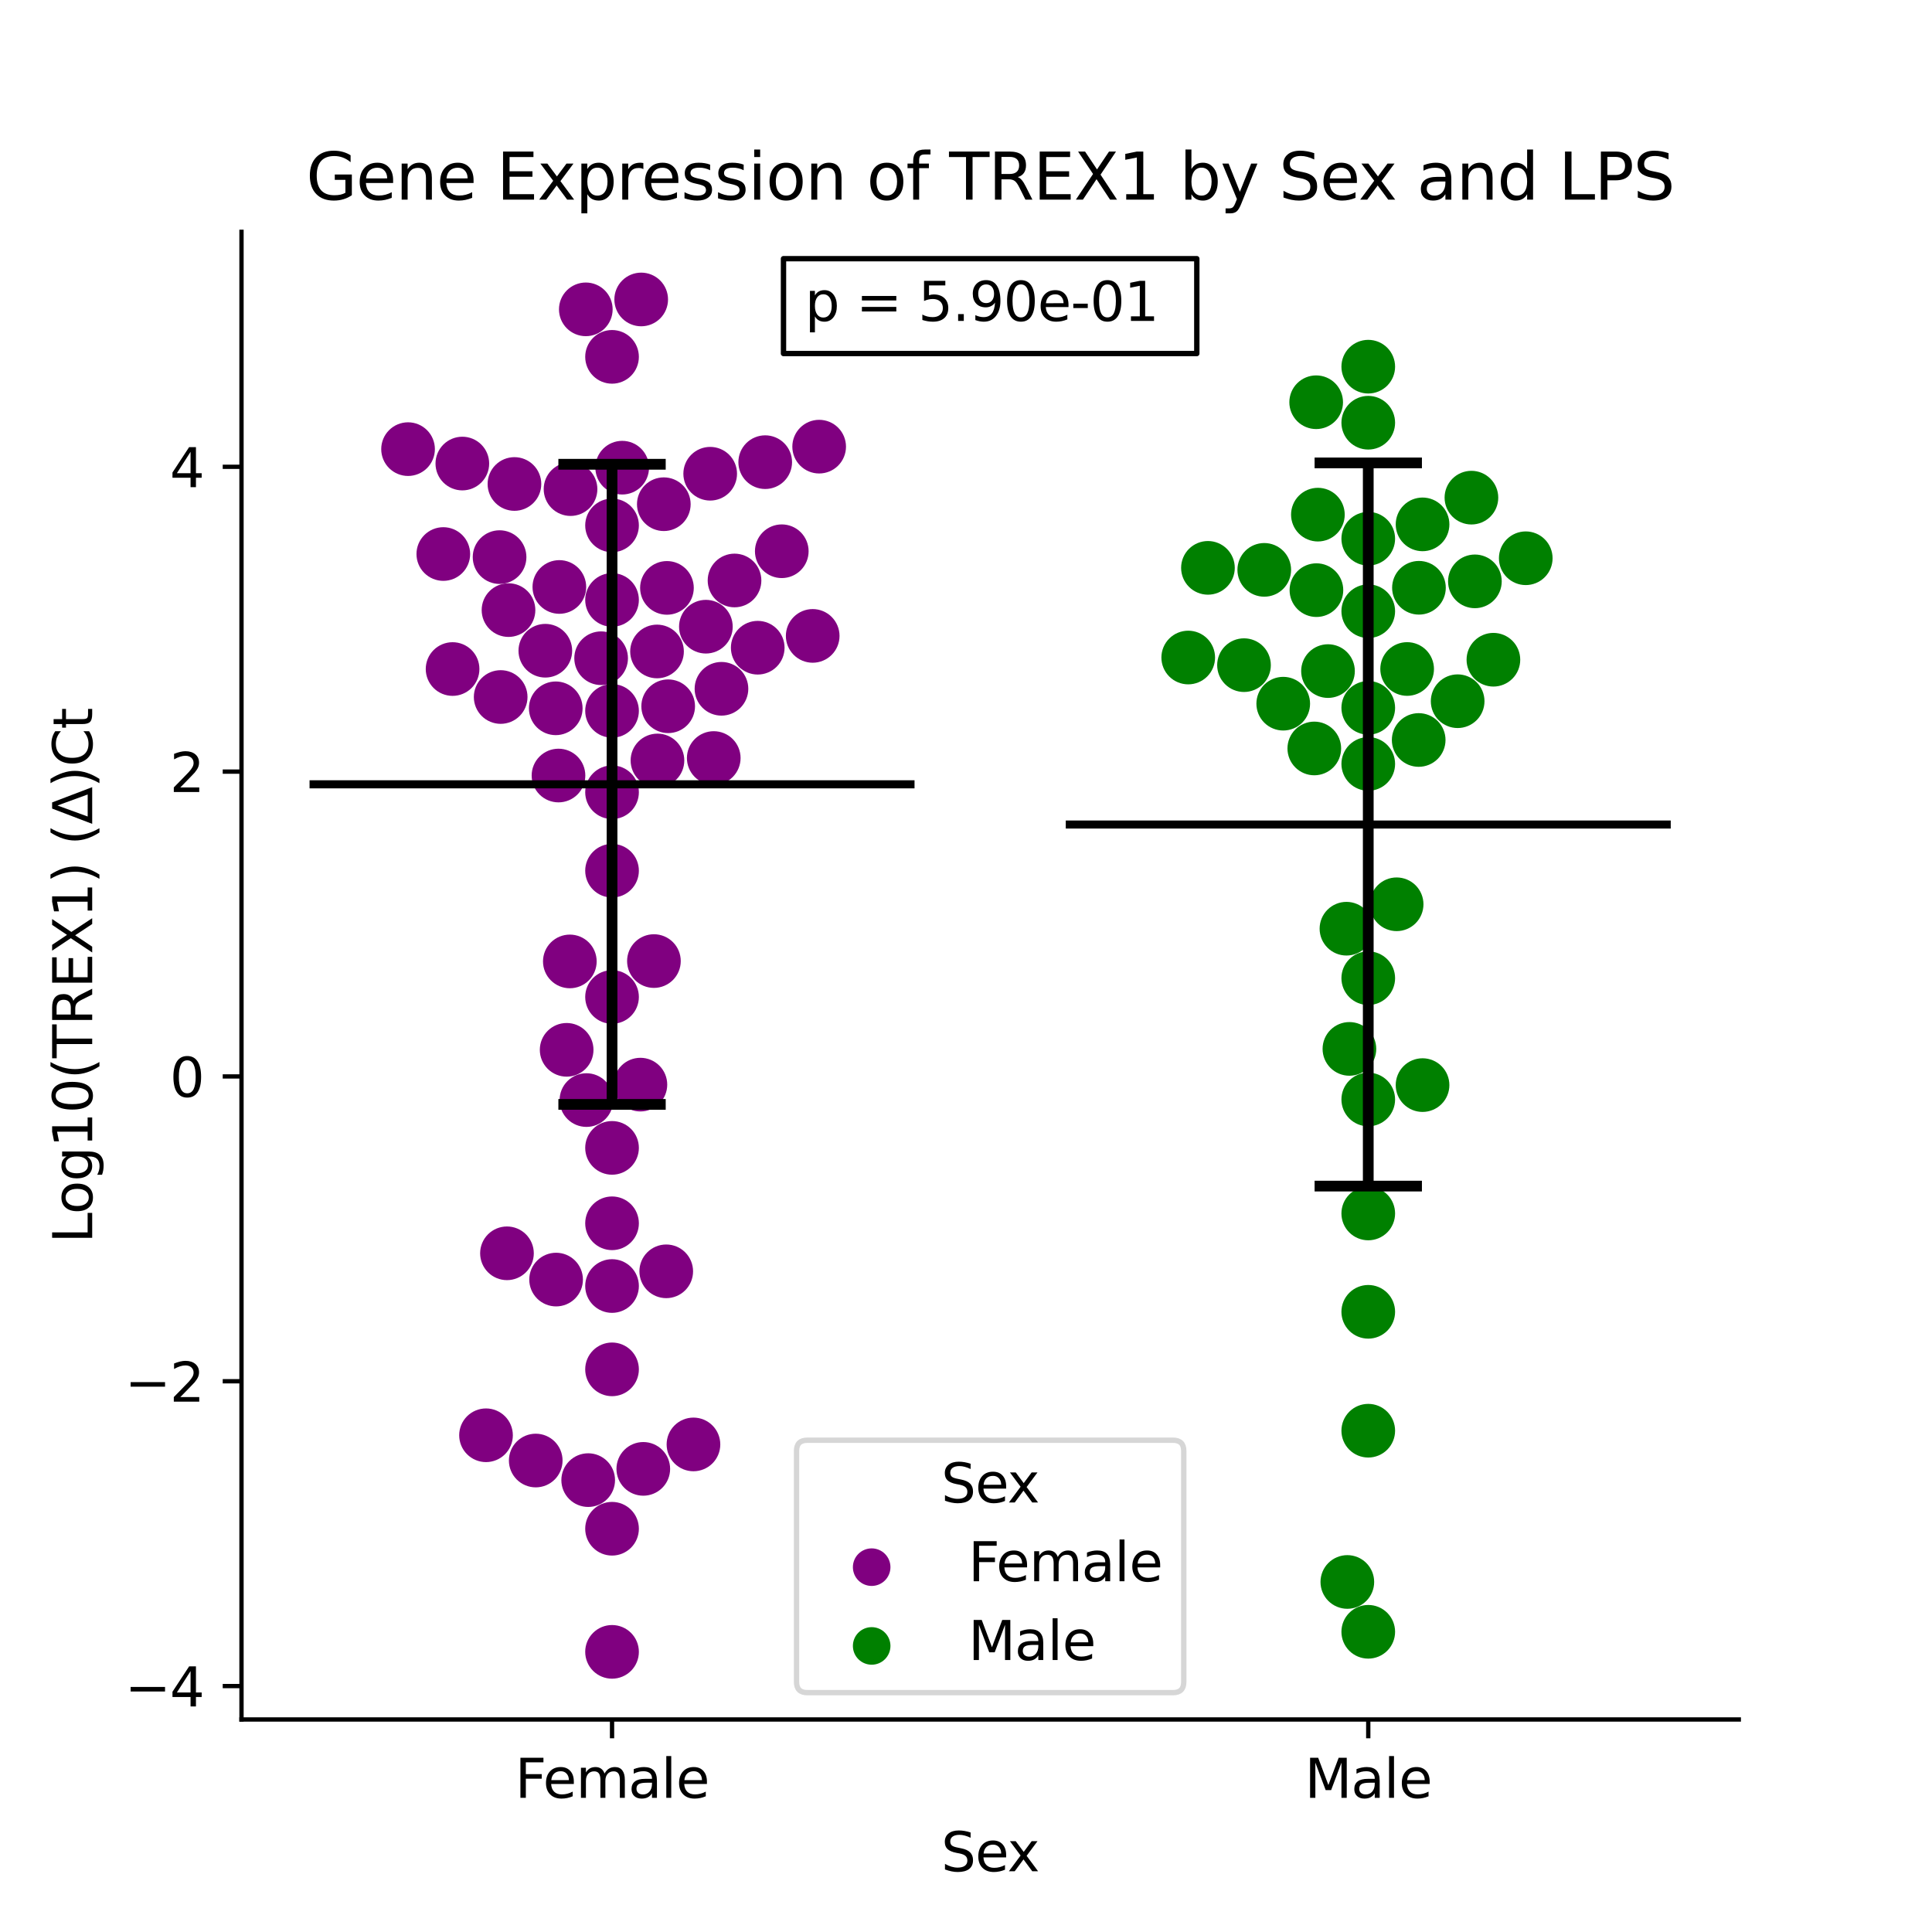 <?xml version="1.0" encoding="utf-8" standalone="no"?>
<!DOCTYPE svg PUBLIC "-//W3C//DTD SVG 1.1//EN"
  "http://www.w3.org/Graphics/SVG/1.1/DTD/svg11.dtd">
<svg xmlns:xlink="http://www.w3.org/1999/xlink" width="360pt" height="360pt" viewBox="0 0 360 360" xmlns="http://www.w3.org/2000/svg" version="1.1">
 <defs>
  <style type="text/css">*{stroke-linejoin: round; stroke-linecap: butt}</style>
 </defs>
 <g id="figure_1">
  <g id="patch_1">
   <path d="M 0 360 
L 360 360 
L 360 0 
L 0 0 
z
" style="fill: #ffffff"/>
  </g>
  <g id="axes_1">
   <g id="patch_2">
    <path d="M 45 320.4 
L 324 320.4 
L 324 43.2 
L 45 43.2 
z
" style="fill: #ffffff"/>
   </g>
   <g id="PathCollection_1">
    <defs>
     <path id="C0_0_471bda500f" d="M 0 5 
C 1.326 5 2.598 4.473 3.536 3.536 
C 4.473 2.598 5 1.326 5 -0 
C 5 -1.326 4.473 -2.598 3.536 -3.536 
C 2.598 -4.473 1.326 -5 0 -5 
C -1.326 -5 -2.598 -4.473 -3.536 -3.536 
C -4.473 -2.598 -5 -1.326 -5 0 
C -5 1.326 -4.473 2.598 -3.536 3.536 
C -2.598 4.473 -1.326 5 0 5 
z
"/>
    </defs>
    <g clip-path="url(#pd5cb379467)">
     <use xlink:href="#C0_0_471bda500f" x="142.587" y="86.117" style="fill: #800080"/>
    </g>
    <g clip-path="url(#pd5cb379467)">
     <use xlink:href="#C0_0_471bda500f" x="104.227" y="109.373" style="fill: #800080"/>
    </g>
    <g clip-path="url(#pd5cb379467)">
     <use xlink:href="#C0_0_471bda500f" x="114.045" y="111.787" style="fill: #800080"/>
    </g>
    <g clip-path="url(#pd5cb379467)">
     <use xlink:href="#C0_0_471bda500f" x="105.587" y="195.62" style="fill: #800080"/>
    </g>
    <g clip-path="url(#pd5cb379467)">
     <use xlink:href="#C0_0_471bda500f" x="84.332" y="124.665" style="fill: #800080"/>
    </g>
    <g clip-path="url(#pd5cb379467)">
     <use xlink:href="#C0_0_471bda500f" x="119.329" y="202.105" style="fill: #800080"/>
    </g>
    <g clip-path="url(#pd5cb379467)">
     <use xlink:href="#C0_0_471bda500f" x="131.531" y="116.775" style="fill: #800080"/>
    </g>
    <g clip-path="url(#pd5cb379467)">
     <use xlink:href="#C0_0_471bda500f" x="124.506" y="131.601" style="fill: #800080"/>
    </g>
    <g clip-path="url(#pd5cb379467)">
     <use xlink:href="#C0_0_471bda500f" x="151.434" y="118.491" style="fill: #800080"/>
    </g>
    <g clip-path="url(#pd5cb379467)">
     <use xlink:href="#C0_0_471bda500f" x="129.216" y="269.148" style="fill: #800080"/>
    </g>
    <g clip-path="url(#pd5cb379467)">
     <use xlink:href="#C0_0_471bda500f" x="136.868" y="108.163" style="fill: #800080"/>
    </g>
    <g clip-path="url(#pd5cb379467)">
     <use xlink:href="#C0_0_471bda500f" x="114.045" y="147.623" style="fill: #800080"/>
    </g>
    <g clip-path="url(#pd5cb379467)">
     <use xlink:href="#C0_0_471bda500f" x="114.045" y="132.462" style="fill: #800080"/>
    </g>
    <g clip-path="url(#pd5cb379467)">
     <use xlink:href="#C0_0_471bda500f" x="82.605" y="103.235" style="fill: #800080"/>
    </g>
    <g clip-path="url(#pd5cb379467)">
     <use xlink:href="#C0_0_471bda500f" x="112.011" y="122.651" style="fill: #800080"/>
    </g>
    <g clip-path="url(#pd5cb379467)">
     <use xlink:href="#C0_0_471bda500f" x="124.276" y="109.546" style="fill: #800080"/>
    </g>
    <g clip-path="url(#pd5cb379467)">
     <use xlink:href="#C0_0_471bda500f" x="134.435" y="128.346" style="fill: #800080"/>
    </g>
    <g clip-path="url(#pd5cb379467)">
     <use xlink:href="#C0_0_471bda500f" x="95.859" y="90.184" style="fill: #800080"/>
    </g>
    <g clip-path="url(#pd5cb379467)">
     <use xlink:href="#C0_0_471bda500f" x="114.045" y="185.772" style="fill: #800080"/>
    </g>
    <g clip-path="url(#pd5cb379467)">
     <use xlink:href="#C0_0_471bda500f" x="109.273" y="204.983" style="fill: #800080"/>
    </g>
    <g clip-path="url(#pd5cb379467)">
     <use xlink:href="#C0_0_471bda500f" x="119.478" y="55.8" style="fill: #800080"/>
    </g>
    <g clip-path="url(#pd5cb379467)">
     <use xlink:href="#C0_0_471bda500f" x="124.144" y="236.893" style="fill: #800080"/>
    </g>
    <g clip-path="url(#pd5cb379467)">
     <use xlink:href="#C0_0_471bda500f" x="121.849" y="179.082" style="fill: #800080"/>
    </g>
    <g clip-path="url(#pd5cb379467)">
     <use xlink:href="#C0_0_471bda500f" x="114.045" y="284.859" style="fill: #800080"/>
    </g>
    <g clip-path="url(#pd5cb379467)">
     <use xlink:href="#C0_0_471bda500f" x="123.692" y="93.952" style="fill: #800080"/>
    </g>
    <g clip-path="url(#pd5cb379467)">
     <use xlink:href="#C0_0_471bda500f" x="132.997" y="141.248" style="fill: #800080"/>
    </g>
    <g clip-path="url(#pd5cb379467)">
     <use xlink:href="#C0_0_471bda500f" x="114.045" y="97.902" style="fill: #800080"/>
    </g>
    <g clip-path="url(#pd5cb379467)">
     <use xlink:href="#C0_0_471bda500f" x="104.067" y="144.51" style="fill: #800080"/>
    </g>
    <g clip-path="url(#pd5cb379467)">
     <use xlink:href="#C0_0_471bda500f" x="114.045" y="66.494" style="fill: #800080"/>
    </g>
    <g clip-path="url(#pd5cb379467)">
     <use xlink:href="#C0_0_471bda500f" x="93.293" y="129.878" style="fill: #800080"/>
    </g>
    <g clip-path="url(#pd5cb379467)">
     <use xlink:href="#C0_0_471bda500f" x="114.045" y="255.159" style="fill: #800080"/>
    </g>
    <g clip-path="url(#pd5cb379467)">
     <use xlink:href="#C0_0_471bda500f" x="114.045" y="307.8" style="fill: #800080"/>
    </g>
    <g clip-path="url(#pd5cb379467)">
     <use xlink:href="#C0_0_471bda500f" x="114.045" y="239.632" style="fill: #800080"/>
    </g>
    <g clip-path="url(#pd5cb379467)">
     <use xlink:href="#C0_0_471bda500f" x="145.673" y="102.716" style="fill: #800080"/>
    </g>
    <g clip-path="url(#pd5cb379467)">
     <use xlink:href="#C0_0_471bda500f" x="106.311" y="91.139" style="fill: #800080"/>
    </g>
    <g clip-path="url(#pd5cb379467)">
     <use xlink:href="#C0_0_471bda500f" x="152.639" y="83.227" style="fill: #800080"/>
    </g>
    <g clip-path="url(#pd5cb379467)">
     <use xlink:href="#C0_0_471bda500f" x="114.045" y="162.244" style="fill: #800080"/>
    </g>
    <g clip-path="url(#pd5cb379467)">
     <use xlink:href="#C0_0_471bda500f" x="93.088" y="103.81" style="fill: #800080"/>
    </g>
    <g clip-path="url(#pd5cb379467)">
     <use xlink:href="#C0_0_471bda500f" x="101.614" y="121.253" style="fill: #800080"/>
    </g>
    <g clip-path="url(#pd5cb379467)">
     <use xlink:href="#C0_0_471bda500f" x="114.045" y="213.891" style="fill: #800080"/>
    </g>
    <g clip-path="url(#pd5cb379467)">
     <use xlink:href="#C0_0_471bda500f" x="103.621" y="238.431" style="fill: #800080"/>
    </g>
    <g clip-path="url(#pd5cb379467)">
     <use xlink:href="#C0_0_471bda500f" x="99.826" y="272.149" style="fill: #800080"/>
    </g>
    <g clip-path="url(#pd5cb379467)">
     <use xlink:href="#C0_0_471bda500f" x="122.508" y="141.702" style="fill: #800080"/>
    </g>
    <g clip-path="url(#pd5cb379467)">
     <use xlink:href="#C0_0_471bda500f" x="106.181" y="179.147" style="fill: #800080"/>
    </g>
    <g clip-path="url(#pd5cb379467)">
     <use xlink:href="#C0_0_471bda500f" x="109.157" y="57.643" style="fill: #800080"/>
    </g>
    <g clip-path="url(#pd5cb379467)">
     <use xlink:href="#C0_0_471bda500f" x="141.192" y="120.692" style="fill: #800080"/>
    </g>
    <g clip-path="url(#pd5cb379467)">
     <use xlink:href="#C0_0_471bda500f" x="76.036" y="83.689" style="fill: #800080"/>
    </g>
    <g clip-path="url(#pd5cb379467)">
     <use xlink:href="#C0_0_471bda500f" x="114.045" y="227.943" style="fill: #800080"/>
    </g>
    <g clip-path="url(#pd5cb379467)">
     <use xlink:href="#C0_0_471bda500f" x="109.601" y="275.799" style="fill: #800080"/>
    </g>
    <g clip-path="url(#pd5cb379467)">
     <use xlink:href="#C0_0_471bda500f" x="94.466" y="233.535" style="fill: #800080"/>
    </g>
    <g clip-path="url(#pd5cb379467)">
     <use xlink:href="#C0_0_471bda500f" x="103.557" y="131.983" style="fill: #800080"/>
    </g>
    <g clip-path="url(#pd5cb379467)">
     <use xlink:href="#C0_0_471bda500f" x="86.15" y="86.376" style="fill: #800080"/>
    </g>
    <g clip-path="url(#pd5cb379467)">
     <use xlink:href="#C0_0_471bda500f" x="122.427" y="121.391" style="fill: #800080"/>
    </g>
    <g clip-path="url(#pd5cb379467)">
     <use xlink:href="#C0_0_471bda500f" x="132.334" y="88.273" style="fill: #800080"/>
    </g>
    <g clip-path="url(#pd5cb379467)">
     <use xlink:href="#C0_0_471bda500f" x="115.937" y="87.145" style="fill: #800080"/>
    </g>
    <g clip-path="url(#pd5cb379467)">
     <use xlink:href="#C0_0_471bda500f" x="94.753" y="113.683" style="fill: #800080"/>
    </g>
    <g clip-path="url(#pd5cb379467)">
     <use xlink:href="#C0_0_471bda500f" x="119.868" y="273.703" style="fill: #800080"/>
    </g>
    <g clip-path="url(#pd5cb379467)">
     <use xlink:href="#C0_0_471bda500f" x="90.563" y="267.441" style="fill: #800080"/>
    </g>
   </g>
   <g id="PathCollection_2">
    <defs>
     <path id="C1_0_050f30ef36" d="M 0 5 
C 1.326 5 2.598 4.473 3.536 3.536 
C 4.473 2.598 5 1.326 5 -0 
C 5 -1.326 4.473 -2.598 3.536 -3.536 
C 2.598 -4.473 1.326 -5 0 -5 
C -1.326 -5 -2.598 -4.473 -3.536 -3.536 
C -4.473 -2.598 -5 -1.326 -5 0 
C -5 1.326 -4.473 2.598 -3.536 3.536 
C -2.598 4.473 -1.326 5 0 5 
z
"/>
    </defs>
    <g clip-path="url(#pd5cb379467)">
     <use xlink:href="#C1_0_050f30ef36" x="239.112" y="131.121" style="fill: #008000"/>
    </g>
    <g clip-path="url(#pd5cb379467)">
     <use xlink:href="#C1_0_050f30ef36" x="265.071" y="202.193" style="fill: #008000"/>
    </g>
    <g clip-path="url(#pd5cb379467)">
     <use xlink:href="#C1_0_050f30ef36" x="250.892" y="173.05" style="fill: #008000"/>
    </g>
    <g clip-path="url(#pd5cb379467)">
     <use xlink:href="#C1_0_050f30ef36" x="254.955" y="204.872" style="fill: #008000"/>
    </g>
    <g clip-path="url(#pd5cb379467)">
     <use xlink:href="#C1_0_050f30ef36" x="235.576" y="106.186" style="fill: #008000"/>
    </g>
    <g clip-path="url(#pd5cb379467)">
     <use xlink:href="#C1_0_050f30ef36" x="271.612" y="130.661" style="fill: #008000"/>
    </g>
    <g clip-path="url(#pd5cb379467)">
     <use xlink:href="#C1_0_050f30ef36" x="221.409" y="122.52" style="fill: #008000"/>
    </g>
    <g clip-path="url(#pd5cb379467)">
     <use xlink:href="#C1_0_050f30ef36" x="251.056" y="294.776" style="fill: #008000"/>
    </g>
    <g clip-path="url(#pd5cb379467)">
     <use xlink:href="#C1_0_050f30ef36" x="254.955" y="304.061" style="fill: #008000"/>
    </g>
    <g clip-path="url(#pd5cb379467)">
     <use xlink:href="#C1_0_050f30ef36" x="260.242" y="168.5" style="fill: #008000"/>
    </g>
    <g clip-path="url(#pd5cb379467)">
     <use xlink:href="#C1_0_050f30ef36" x="254.955" y="244.437" style="fill: #008000"/>
    </g>
    <g clip-path="url(#pd5cb379467)">
     <use xlink:href="#C1_0_050f30ef36" x="278.274" y="122.931" style="fill: #008000"/>
    </g>
    <g clip-path="url(#pd5cb379467)">
     <use xlink:href="#C1_0_050f30ef36" x="262.2" y="124.658" style="fill: #008000"/>
    </g>
    <g clip-path="url(#pd5cb379467)">
     <use xlink:href="#C1_0_050f30ef36" x="254.955" y="142.346" style="fill: #008000"/>
    </g>
    <g clip-path="url(#pd5cb379467)">
     <use xlink:href="#C1_0_050f30ef36" x="274.825" y="108.328" style="fill: #008000"/>
    </g>
    <g clip-path="url(#pd5cb379467)">
     <use xlink:href="#C1_0_050f30ef36" x="244.9" y="139.464" style="fill: #008000"/>
    </g>
    <g clip-path="url(#pd5cb379467)">
     <use xlink:href="#C1_0_050f30ef36" x="247.454" y="125.047" style="fill: #008000"/>
    </g>
    <g clip-path="url(#pd5cb379467)">
     <use xlink:href="#C1_0_050f30ef36" x="254.955" y="100.382" style="fill: #008000"/>
    </g>
    <g clip-path="url(#pd5cb379467)">
     <use xlink:href="#C1_0_050f30ef36" x="245.25" y="74.95" style="fill: #008000"/>
    </g>
    <g clip-path="url(#pd5cb379467)">
     <use xlink:href="#C1_0_050f30ef36" x="265.073" y="97.709" style="fill: #008000"/>
    </g>
    <g clip-path="url(#pd5cb379467)">
     <use xlink:href="#C1_0_050f30ef36" x="254.955" y="182.271" style="fill: #008000"/>
    </g>
    <g clip-path="url(#pd5cb379467)">
     <use xlink:href="#C1_0_050f30ef36" x="225.083" y="105.812" style="fill: #008000"/>
    </g>
    <g clip-path="url(#pd5cb379467)">
     <use xlink:href="#C1_0_050f30ef36" x="254.955" y="68.325" style="fill: #008000"/>
    </g>
    <g clip-path="url(#pd5cb379467)">
     <use xlink:href="#C1_0_050f30ef36" x="231.802" y="123.942" style="fill: #008000"/>
    </g>
    <g clip-path="url(#pd5cb379467)">
     <use xlink:href="#C1_0_050f30ef36" x="254.955" y="266.592" style="fill: #008000"/>
    </g>
    <g clip-path="url(#pd5cb379467)">
     <use xlink:href="#C1_0_050f30ef36" x="254.955" y="226.111" style="fill: #008000"/>
    </g>
    <g clip-path="url(#pd5cb379467)">
     <use xlink:href="#C1_0_050f30ef36" x="245.57" y="95.896" style="fill: #008000"/>
    </g>
    <g clip-path="url(#pd5cb379467)">
     <use xlink:href="#C1_0_050f30ef36" x="251.444" y="195.447" style="fill: #008000"/>
    </g>
    <g clip-path="url(#pd5cb379467)">
     <use xlink:href="#C1_0_050f30ef36" x="254.955" y="131.896" style="fill: #008000"/>
    </g>
    <g clip-path="url(#pd5cb379467)">
     <use xlink:href="#C1_0_050f30ef36" x="254.955" y="78.768" style="fill: #008000"/>
    </g>
    <g clip-path="url(#pd5cb379467)">
     <use xlink:href="#C1_0_050f30ef36" x="264.352" y="137.885" style="fill: #008000"/>
    </g>
    <g clip-path="url(#pd5cb379467)">
     <use xlink:href="#C1_0_050f30ef36" x="254.955" y="113.89" style="fill: #008000"/>
    </g>
    <g clip-path="url(#pd5cb379467)">
     <use xlink:href="#C1_0_050f30ef36" x="245.297" y="109.965" style="fill: #008000"/>
    </g>
    <g clip-path="url(#pd5cb379467)">
     <use xlink:href="#C1_0_050f30ef36" x="274.178" y="92.73" style="fill: #008000"/>
    </g>
    <g clip-path="url(#pd5cb379467)">
     <use xlink:href="#C1_0_050f30ef36" x="264.401" y="109.523" style="fill: #008000"/>
    </g>
    <g clip-path="url(#pd5cb379467)">
     <use xlink:href="#C1_0_050f30ef36" x="284.302" y="104.022" style="fill: #008000"/>
    </g>
   </g>
   <g id="PathCollection_3"/>
   <g id="PathCollection_4"/>
   <g id="matplotlib.axis_1">
    <g id="xtick_1">
     <g id="line2d_1">
      <defs>
       <path id="m4ed596e4b3" d="M 0 0 
L 0 3.5 
" style="stroke: #000000; stroke-width: 0.8"/>
      </defs>
      <g>
       <use xlink:href="#m4ed596e4b3" x="114.045" y="320.4" style="stroke: #000000; stroke-width: 0.8"/>
      </g>
     </g>
     <g id="text_1">
      <!-- Female -->
      <g transform="translate(95.968 334.998) scale(0.1 -0.1)">
       <defs>
        <path id="DejaVuSans-46" d="M 628 4666 
L 3309 4666 
L 3309 4134 
L 1259 4134 
L 1259 2759 
L 3109 2759 
L 3109 2228 
L 1259 2228 
L 1259 0 
L 628 0 
L 628 4666 
z
" transform="scale(0.016)"/>
        <path id="DejaVuSans-65" d="M 3597 1894 
L 3597 1613 
L 953 1613 
Q 991 1019 1311 708 
Q 1631 397 2203 397 
Q 2534 397 2845 478 
Q 3156 559 3463 722 
L 3463 178 
Q 3153 47 2828 -22 
Q 2503 -91 2169 -91 
Q 1331 -91 842 396 
Q 353 884 353 1716 
Q 353 2575 817 3079 
Q 1281 3584 2069 3584 
Q 2775 3584 3186 3129 
Q 3597 2675 3597 1894 
z
M 3022 2063 
Q 3016 2534 2758 2815 
Q 2500 3097 2075 3097 
Q 1594 3097 1305 2825 
Q 1016 2553 972 2059 
L 3022 2063 
z
" transform="scale(0.016)"/>
        <path id="DejaVuSans-6d" d="M 3328 2828 
Q 3544 3216 3844 3400 
Q 4144 3584 4550 3584 
Q 5097 3584 5394 3201 
Q 5691 2819 5691 2113 
L 5691 0 
L 5113 0 
L 5113 2094 
Q 5113 2597 4934 2840 
Q 4756 3084 4391 3084 
Q 3944 3084 3684 2787 
Q 3425 2491 3425 1978 
L 3425 0 
L 2847 0 
L 2847 2094 
Q 2847 2600 2669 2842 
Q 2491 3084 2119 3084 
Q 1678 3084 1418 2786 
Q 1159 2488 1159 1978 
L 1159 0 
L 581 0 
L 581 3500 
L 1159 3500 
L 1159 2956 
Q 1356 3278 1631 3431 
Q 1906 3584 2284 3584 
Q 2666 3584 2933 3390 
Q 3200 3197 3328 2828 
z
" transform="scale(0.016)"/>
        <path id="DejaVuSans-61" d="M 2194 1759 
Q 1497 1759 1228 1600 
Q 959 1441 959 1056 
Q 959 750 1161 570 
Q 1363 391 1709 391 
Q 2188 391 2477 730 
Q 2766 1069 2766 1631 
L 2766 1759 
L 2194 1759 
z
M 3341 1997 
L 3341 0 
L 2766 0 
L 2766 531 
Q 2569 213 2275 61 
Q 1981 -91 1556 -91 
Q 1019 -91 701 211 
Q 384 513 384 1019 
Q 384 1609 779 1909 
Q 1175 2209 1959 2209 
L 2766 2209 
L 2766 2266 
Q 2766 2663 2505 2880 
Q 2244 3097 1772 3097 
Q 1472 3097 1187 3025 
Q 903 2953 641 2809 
L 641 3341 
Q 956 3463 1253 3523 
Q 1550 3584 1831 3584 
Q 2591 3584 2966 3190 
Q 3341 2797 3341 1997 
z
" transform="scale(0.016)"/>
        <path id="DejaVuSans-6c" d="M 603 4863 
L 1178 4863 
L 1178 0 
L 603 0 
L 603 4863 
z
" transform="scale(0.016)"/>
       </defs>
       <use xlink:href="#DejaVuSans-46"/>
       <use xlink:href="#DejaVuSans-65" x="52.02"/>
       <use xlink:href="#DejaVuSans-6d" x="113.543"/>
       <use xlink:href="#DejaVuSans-61" x="210.955"/>
       <use xlink:href="#DejaVuSans-6c" x="272.234"/>
       <use xlink:href="#DejaVuSans-65" x="300.018"/>
      </g>
     </g>
    </g>
    <g id="xtick_2">
     <g id="line2d_2">
      <g>
       <use xlink:href="#m4ed596e4b3" x="254.955" y="320.4" style="stroke: #000000; stroke-width: 0.8"/>
      </g>
     </g>
     <g id="text_2">
      <!-- Male -->
      <g transform="translate(243.111 334.998) scale(0.1 -0.1)">
       <defs>
        <path id="DejaVuSans-4d" d="M 628 4666 
L 1569 4666 
L 2759 1491 
L 3956 4666 
L 4897 4666 
L 4897 0 
L 4281 0 
L 4281 4097 
L 3078 897 
L 2444 897 
L 1241 4097 
L 1241 0 
L 628 0 
L 628 4666 
z
" transform="scale(0.016)"/>
       </defs>
       <use xlink:href="#DejaVuSans-4d"/>
       <use xlink:href="#DejaVuSans-61" x="86.279"/>
       <use xlink:href="#DejaVuSans-6c" x="147.559"/>
       <use xlink:href="#DejaVuSans-65" x="175.342"/>
      </g>
     </g>
    </g>
    <g id="text_3">
     <!-- Sex -->
     <g transform="translate(175.377 348.677) scale(0.1 -0.1)">
      <defs>
       <path id="DejaVuSans-53" d="M 3425 4513 
L 3425 3897 
Q 3066 4069 2747 4153 
Q 2428 4238 2131 4238 
Q 1616 4238 1336 4038 
Q 1056 3838 1056 3469 
Q 1056 3159 1242 3001 
Q 1428 2844 1947 2747 
L 2328 2669 
Q 3034 2534 3370 2195 
Q 3706 1856 3706 1288 
Q 3706 609 3251 259 
Q 2797 -91 1919 -91 
Q 1588 -91 1214 -16 
Q 841 59 441 206 
L 441 856 
Q 825 641 1194 531 
Q 1563 422 1919 422 
Q 2459 422 2753 634 
Q 3047 847 3047 1241 
Q 3047 1584 2836 1778 
Q 2625 1972 2144 2069 
L 1759 2144 
Q 1053 2284 737 2584 
Q 422 2884 422 3419 
Q 422 4038 858 4394 
Q 1294 4750 2059 4750 
Q 2388 4750 2728 4690 
Q 3069 4631 3425 4513 
z
" transform="scale(0.016)"/>
       <path id="DejaVuSans-78" d="M 3513 3500 
L 2247 1797 
L 3578 0 
L 2900 0 
L 1881 1375 
L 863 0 
L 184 0 
L 1544 1831 
L 300 3500 
L 978 3500 
L 1906 2253 
L 2834 3500 
L 3513 3500 
z
" transform="scale(0.016)"/>
      </defs>
      <use xlink:href="#DejaVuSans-53"/>
      <use xlink:href="#DejaVuSans-65" x="63.477"/>
      <use xlink:href="#DejaVuSans-78" x="123.25"/>
     </g>
    </g>
   </g>
   <g id="matplotlib.axis_2">
    <g id="ytick_1">
     <g id="line2d_3">
      <defs>
       <path id="m3bacf43f79" d="M 0 0 
L -3.5 0 
" style="stroke: #000000; stroke-width: 0.8"/>
      </defs>
      <g>
       <use xlink:href="#m3bacf43f79" x="45" y="314.173" style="stroke: #000000; stroke-width: 0.8"/>
      </g>
     </g>
     <g id="text_4">
      <!-- −4 -->
      <g transform="translate(23.258 317.972) scale(0.1 -0.1)">
       <defs>
        <path id="DejaVuSans-2212" d="M 678 2272 
L 4684 2272 
L 4684 1741 
L 678 1741 
L 678 2272 
z
" transform="scale(0.016)"/>
        <path id="DejaVuSans-34" d="M 2419 4116 
L 825 1625 
L 2419 1625 
L 2419 4116 
z
M 2253 4666 
L 3047 4666 
L 3047 1625 
L 3713 1625 
L 3713 1100 
L 3047 1100 
L 3047 0 
L 2419 0 
L 2419 1100 
L 313 1100 
L 313 1709 
L 2253 4666 
z
" transform="scale(0.016)"/>
       </defs>
       <use xlink:href="#DejaVuSans-2212"/>
       <use xlink:href="#DejaVuSans-34" x="83.789"/>
      </g>
     </g>
    </g>
    <g id="ytick_2">
     <g id="line2d_4">
      <g>
       <use xlink:href="#m3bacf43f79" x="45" y="257.375" style="stroke: #000000; stroke-width: 0.8"/>
      </g>
     </g>
     <g id="text_5">
      <!-- −2 -->
      <g transform="translate(23.258 261.174) scale(0.1 -0.1)">
       <defs>
        <path id="DejaVuSans-32" d="M 1228 531 
L 3431 531 
L 3431 0 
L 469 0 
L 469 531 
Q 828 903 1448 1529 
Q 2069 2156 2228 2338 
Q 2531 2678 2651 2914 
Q 2772 3150 2772 3378 
Q 2772 3750 2511 3984 
Q 2250 4219 1831 4219 
Q 1534 4219 1204 4116 
Q 875 4013 500 3803 
L 500 4441 
Q 881 4594 1212 4672 
Q 1544 4750 1819 4750 
Q 2544 4750 2975 4387 
Q 3406 4025 3406 3419 
Q 3406 3131 3298 2873 
Q 3191 2616 2906 2266 
Q 2828 2175 2409 1742 
Q 1991 1309 1228 531 
z
" transform="scale(0.016)"/>
       </defs>
       <use xlink:href="#DejaVuSans-2212"/>
       <use xlink:href="#DejaVuSans-32" x="83.789"/>
      </g>
     </g>
    </g>
    <g id="ytick_3">
     <g id="line2d_5">
      <g>
       <use xlink:href="#m3bacf43f79" x="45" y="200.577" style="stroke: #000000; stroke-width: 0.8"/>
      </g>
     </g>
     <g id="text_6">
      <!-- 0 -->
      <g transform="translate(31.637 204.376) scale(0.1 -0.1)">
       <defs>
        <path id="DejaVuSans-30" d="M 2034 4250 
Q 1547 4250 1301 3770 
Q 1056 3291 1056 2328 
Q 1056 1369 1301 889 
Q 1547 409 2034 409 
Q 2525 409 2770 889 
Q 3016 1369 3016 2328 
Q 3016 3291 2770 3770 
Q 2525 4250 2034 4250 
z
M 2034 4750 
Q 2819 4750 3233 4129 
Q 3647 3509 3647 2328 
Q 3647 1150 3233 529 
Q 2819 -91 2034 -91 
Q 1250 -91 836 529 
Q 422 1150 422 2328 
Q 422 3509 836 4129 
Q 1250 4750 2034 4750 
z
" transform="scale(0.016)"/>
       </defs>
       <use xlink:href="#DejaVuSans-30"/>
      </g>
     </g>
    </g>
    <g id="ytick_4">
     <g id="line2d_6">
      <g>
       <use xlink:href="#m3bacf43f79" x="45" y="143.779" style="stroke: #000000; stroke-width: 0.8"/>
      </g>
     </g>
     <g id="text_7">
      <!-- 2 -->
      <g transform="translate(31.637 147.578) scale(0.1 -0.1)">
       <use xlink:href="#DejaVuSans-32"/>
      </g>
     </g>
    </g>
    <g id="ytick_5">
     <g id="line2d_7">
      <g>
       <use xlink:href="#m3bacf43f79" x="45" y="86.981" style="stroke: #000000; stroke-width: 0.8"/>
      </g>
     </g>
     <g id="text_8">
      <!-- 4 -->
      <g transform="translate(31.637 90.78) scale(0.1 -0.1)">
       <use xlink:href="#DejaVuSans-34"/>
      </g>
     </g>
    </g>
    <g id="text_9">
     <!-- Log10(TREX1) (Δ)Ct -->
     <g transform="translate(17.178 231.652) rotate(-90) scale(0.1 -0.1)">
      <defs>
       <path id="DejaVuSans-4c" d="M 628 4666 
L 1259 4666 
L 1259 531 
L 3531 531 
L 3531 0 
L 628 0 
L 628 4666 
z
" transform="scale(0.016)"/>
       <path id="DejaVuSans-6f" d="M 1959 3097 
Q 1497 3097 1228 2736 
Q 959 2375 959 1747 
Q 959 1119 1226 758 
Q 1494 397 1959 397 
Q 2419 397 2687 759 
Q 2956 1122 2956 1747 
Q 2956 2369 2687 2733 
Q 2419 3097 1959 3097 
z
M 1959 3584 
Q 2709 3584 3137 3096 
Q 3566 2609 3566 1747 
Q 3566 888 3137 398 
Q 2709 -91 1959 -91 
Q 1206 -91 779 398 
Q 353 888 353 1747 
Q 353 2609 779 3096 
Q 1206 3584 1959 3584 
z
" transform="scale(0.016)"/>
       <path id="DejaVuSans-67" d="M 2906 1791 
Q 2906 2416 2648 2759 
Q 2391 3103 1925 3103 
Q 1463 3103 1205 2759 
Q 947 2416 947 1791 
Q 947 1169 1205 825 
Q 1463 481 1925 481 
Q 2391 481 2648 825 
Q 2906 1169 2906 1791 
z
M 3481 434 
Q 3481 -459 3084 -895 
Q 2688 -1331 1869 -1331 
Q 1566 -1331 1297 -1286 
Q 1028 -1241 775 -1147 
L 775 -588 
Q 1028 -725 1275 -790 
Q 1522 -856 1778 -856 
Q 2344 -856 2625 -561 
Q 2906 -266 2906 331 
L 2906 616 
Q 2728 306 2450 153 
Q 2172 0 1784 0 
Q 1141 0 747 490 
Q 353 981 353 1791 
Q 353 2603 747 3093 
Q 1141 3584 1784 3584 
Q 2172 3584 2450 3431 
Q 2728 3278 2906 2969 
L 2906 3500 
L 3481 3500 
L 3481 434 
z
" transform="scale(0.016)"/>
       <path id="DejaVuSans-31" d="M 794 531 
L 1825 531 
L 1825 4091 
L 703 3866 
L 703 4441 
L 1819 4666 
L 2450 4666 
L 2450 531 
L 3481 531 
L 3481 0 
L 794 0 
L 794 531 
z
" transform="scale(0.016)"/>
       <path id="DejaVuSans-28" d="M 1984 4856 
Q 1566 4138 1362 3434 
Q 1159 2731 1159 2009 
Q 1159 1288 1364 580 
Q 1569 -128 1984 -844 
L 1484 -844 
Q 1016 -109 783 600 
Q 550 1309 550 2009 
Q 550 2706 781 3412 
Q 1013 4119 1484 4856 
L 1984 4856 
z
" transform="scale(0.016)"/>
       <path id="DejaVuSans-54" d="M -19 4666 
L 3928 4666 
L 3928 4134 
L 2272 4134 
L 2272 0 
L 1638 0 
L 1638 4134 
L -19 4134 
L -19 4666 
z
" transform="scale(0.016)"/>
       <path id="DejaVuSans-52" d="M 2841 2188 
Q 3044 2119 3236 1894 
Q 3428 1669 3622 1275 
L 4263 0 
L 3584 0 
L 2988 1197 
Q 2756 1666 2539 1819 
Q 2322 1972 1947 1972 
L 1259 1972 
L 1259 0 
L 628 0 
L 628 4666 
L 2053 4666 
Q 2853 4666 3247 4331 
Q 3641 3997 3641 3322 
Q 3641 2881 3436 2590 
Q 3231 2300 2841 2188 
z
M 1259 4147 
L 1259 2491 
L 2053 2491 
Q 2509 2491 2742 2702 
Q 2975 2913 2975 3322 
Q 2975 3731 2742 3939 
Q 2509 4147 2053 4147 
L 1259 4147 
z
" transform="scale(0.016)"/>
       <path id="DejaVuSans-45" d="M 628 4666 
L 3578 4666 
L 3578 4134 
L 1259 4134 
L 1259 2753 
L 3481 2753 
L 3481 2222 
L 1259 2222 
L 1259 531 
L 3634 531 
L 3634 0 
L 628 0 
L 628 4666 
z
" transform="scale(0.016)"/>
       <path id="DejaVuSans-58" d="M 403 4666 
L 1081 4666 
L 2241 2931 
L 3406 4666 
L 4084 4666 
L 2584 2425 
L 4184 0 
L 3506 0 
L 2194 1984 
L 872 0 
L 191 0 
L 1856 2491 
L 403 4666 
z
" transform="scale(0.016)"/>
       <path id="DejaVuSans-29" d="M 513 4856 
L 1013 4856 
Q 1481 4119 1714 3412 
Q 1947 2706 1947 2009 
Q 1947 1309 1714 600 
Q 1481 -109 1013 -844 
L 513 -844 
Q 928 -128 1133 580 
Q 1338 1288 1338 2009 
Q 1338 2731 1133 3434 
Q 928 4138 513 4856 
z
" transform="scale(0.016)"/>
       <path id="DejaVuSans-20" transform="scale(0.016)"/>
       <path id="DejaVuSans-394" d="M 2188 4044 
L 906 525 
L 3472 525 
L 2188 4044 
z
M 50 0 
L 1831 4666 
L 2547 4666 
L 4325 0 
L 50 0 
z
" transform="scale(0.016)"/>
       <path id="DejaVuSans-43" d="M 4122 4306 
L 4122 3641 
Q 3803 3938 3442 4084 
Q 3081 4231 2675 4231 
Q 1875 4231 1450 3742 
Q 1025 3253 1025 2328 
Q 1025 1406 1450 917 
Q 1875 428 2675 428 
Q 3081 428 3442 575 
Q 3803 722 4122 1019 
L 4122 359 
Q 3791 134 3420 21 
Q 3050 -91 2638 -91 
Q 1578 -91 968 557 
Q 359 1206 359 2328 
Q 359 3453 968 4101 
Q 1578 4750 2638 4750 
Q 3056 4750 3426 4639 
Q 3797 4528 4122 4306 
z
" transform="scale(0.016)"/>
       <path id="DejaVuSans-74" d="M 1172 4494 
L 1172 3500 
L 2356 3500 
L 2356 3053 
L 1172 3053 
L 1172 1153 
Q 1172 725 1289 603 
Q 1406 481 1766 481 
L 2356 481 
L 2356 0 
L 1766 0 
Q 1100 0 847 248 
Q 594 497 594 1153 
L 594 3053 
L 172 3053 
L 172 3500 
L 594 3500 
L 594 4494 
L 1172 4494 
z
" transform="scale(0.016)"/>
      </defs>
      <use xlink:href="#DejaVuSans-4c"/>
      <use xlink:href="#DejaVuSans-6f" x="53.963"/>
      <use xlink:href="#DejaVuSans-67" x="115.145"/>
      <use xlink:href="#DejaVuSans-31" x="178.621"/>
      <use xlink:href="#DejaVuSans-30" x="242.244"/>
      <use xlink:href="#DejaVuSans-28" x="305.867"/>
      <use xlink:href="#DejaVuSans-54" x="344.881"/>
      <use xlink:href="#DejaVuSans-52" x="405.965"/>
      <use xlink:href="#DejaVuSans-45" x="475.447"/>
      <use xlink:href="#DejaVuSans-58" x="538.631"/>
      <use xlink:href="#DejaVuSans-31" x="607.137"/>
      <use xlink:href="#DejaVuSans-29" x="670.76"/>
      <use xlink:href="#DejaVuSans-20" x="709.773"/>
      <use xlink:href="#DejaVuSans-28" x="741.561"/>
      <use xlink:href="#DejaVuSans-394" x="780.574"/>
      <use xlink:href="#DejaVuSans-29" x="848.982"/>
      <use xlink:href="#DejaVuSans-43" x="887.996"/>
      <use xlink:href="#DejaVuSans-74" x="957.82"/>
     </g>
    </g>
   </g>
   <g id="LineCollection_1">
    <path d="M 114.045 205.783 
L 114.045 86.51 
" clip-path="url(#pd5cb379467)" style="fill: none; stroke: #000000; stroke-width: 2"/>
   </g>
   <g id="line2d_8">
    <defs>
     <path id="me2647aeb29" d="M 10 0 
L -10 -0 
" style="stroke: #000000; stroke-width: 2"/>
    </defs>
    <g clip-path="url(#pd5cb379467)">
     <use xlink:href="#me2647aeb29" x="114.045" y="205.783" style="stroke: #000000; stroke-width: 2"/>
    </g>
   </g>
   <g id="line2d_9">
    <g clip-path="url(#pd5cb379467)">
     <use xlink:href="#me2647aeb29" x="114.045" y="86.51" style="stroke: #000000; stroke-width: 2"/>
    </g>
   </g>
   <g id="LineCollection_2">
    <path d="M 254.955 221.014 
L 254.955 86.257 
" clip-path="url(#pd5cb379467)" style="fill: none; stroke: #000000; stroke-width: 2"/>
   </g>
   <g id="line2d_10">
    <g clip-path="url(#pd5cb379467)">
     <use xlink:href="#me2647aeb29" x="254.955" y="221.014" style="stroke: #000000; stroke-width: 2"/>
    </g>
   </g>
   <g id="line2d_11">
    <g clip-path="url(#pd5cb379467)">
     <use xlink:href="#me2647aeb29" x="254.955" y="86.257" style="stroke: #000000; stroke-width: 2"/>
    </g>
   </g>
   <g id="LineCollection_3">
    <path d="M 57.682 146.146 
L 170.409 146.146 
" clip-path="url(#pd5cb379467)" style="fill: none; stroke: #000000; stroke-width: 1.5"/>
   </g>
   <g id="LineCollection_4">
    <path d="M 198.591 153.635 
L 311.318 153.635 
" clip-path="url(#pd5cb379467)" style="fill: none; stroke: #000000; stroke-width: 1.5"/>
   </g>
   <g id="patch_3">
    <path d="M 45 320.4 
L 45 43.2 
" style="fill: none; stroke: #000000; stroke-width: 0.8; stroke-linejoin: miter; stroke-linecap: square"/>
   </g>
   <g id="patch_4">
    <path d="M 45 320.4 
L 324 320.4 
" style="fill: none; stroke: #000000; stroke-width: 0.8; stroke-linejoin: miter; stroke-linecap: square"/>
   </g>
   <g id="text_10">
    <!-- Gene Expression of TREX1 by Sex and LPS -->
    <g transform="translate(57.048 37.2) scale(0.12 -0.12)">
     <defs>
      <path id="DejaVuSans-47" d="M 3809 666 
L 3809 1919 
L 2778 1919 
L 2778 2438 
L 4434 2438 
L 4434 434 
Q 4069 175 3628 42 
Q 3188 -91 2688 -91 
Q 1594 -91 976 548 
Q 359 1188 359 2328 
Q 359 3472 976 4111 
Q 1594 4750 2688 4750 
Q 3144 4750 3555 4637 
Q 3966 4525 4313 4306 
L 4313 3634 
Q 3963 3931 3569 4081 
Q 3175 4231 2741 4231 
Q 1884 4231 1454 3753 
Q 1025 3275 1025 2328 
Q 1025 1384 1454 906 
Q 1884 428 2741 428 
Q 3075 428 3337 486 
Q 3600 544 3809 666 
z
" transform="scale(0.016)"/>
      <path id="DejaVuSans-6e" d="M 3513 2113 
L 3513 0 
L 2938 0 
L 2938 2094 
Q 2938 2591 2744 2837 
Q 2550 3084 2163 3084 
Q 1697 3084 1428 2787 
Q 1159 2491 1159 1978 
L 1159 0 
L 581 0 
L 581 3500 
L 1159 3500 
L 1159 2956 
Q 1366 3272 1645 3428 
Q 1925 3584 2291 3584 
Q 2894 3584 3203 3211 
Q 3513 2838 3513 2113 
z
" transform="scale(0.016)"/>
      <path id="DejaVuSans-70" d="M 1159 525 
L 1159 -1331 
L 581 -1331 
L 581 3500 
L 1159 3500 
L 1159 2969 
Q 1341 3281 1617 3432 
Q 1894 3584 2278 3584 
Q 2916 3584 3314 3078 
Q 3713 2572 3713 1747 
Q 3713 922 3314 415 
Q 2916 -91 2278 -91 
Q 1894 -91 1617 61 
Q 1341 213 1159 525 
z
M 3116 1747 
Q 3116 2381 2855 2742 
Q 2594 3103 2138 3103 
Q 1681 3103 1420 2742 
Q 1159 2381 1159 1747 
Q 1159 1113 1420 752 
Q 1681 391 2138 391 
Q 2594 391 2855 752 
Q 3116 1113 3116 1747 
z
" transform="scale(0.016)"/>
      <path id="DejaVuSans-72" d="M 2631 2963 
Q 2534 3019 2420 3045 
Q 2306 3072 2169 3072 
Q 1681 3072 1420 2755 
Q 1159 2438 1159 1844 
L 1159 0 
L 581 0 
L 581 3500 
L 1159 3500 
L 1159 2956 
Q 1341 3275 1631 3429 
Q 1922 3584 2338 3584 
Q 2397 3584 2469 3576 
Q 2541 3569 2628 3553 
L 2631 2963 
z
" transform="scale(0.016)"/>
      <path id="DejaVuSans-73" d="M 2834 3397 
L 2834 2853 
Q 2591 2978 2328 3040 
Q 2066 3103 1784 3103 
Q 1356 3103 1142 2972 
Q 928 2841 928 2578 
Q 928 2378 1081 2264 
Q 1234 2150 1697 2047 
L 1894 2003 
Q 2506 1872 2764 1633 
Q 3022 1394 3022 966 
Q 3022 478 2636 193 
Q 2250 -91 1575 -91 
Q 1294 -91 989 -36 
Q 684 19 347 128 
L 347 722 
Q 666 556 975 473 
Q 1284 391 1588 391 
Q 1994 391 2212 530 
Q 2431 669 2431 922 
Q 2431 1156 2273 1281 
Q 2116 1406 1581 1522 
L 1381 1569 
Q 847 1681 609 1914 
Q 372 2147 372 2553 
Q 372 3047 722 3315 
Q 1072 3584 1716 3584 
Q 2034 3584 2315 3537 
Q 2597 3491 2834 3397 
z
" transform="scale(0.016)"/>
      <path id="DejaVuSans-69" d="M 603 3500 
L 1178 3500 
L 1178 0 
L 603 0 
L 603 3500 
z
M 603 4863 
L 1178 4863 
L 1178 4134 
L 603 4134 
L 603 4863 
z
" transform="scale(0.016)"/>
      <path id="DejaVuSans-66" d="M 2375 4863 
L 2375 4384 
L 1825 4384 
Q 1516 4384 1395 4259 
Q 1275 4134 1275 3809 
L 1275 3500 
L 2222 3500 
L 2222 3053 
L 1275 3053 
L 1275 0 
L 697 0 
L 697 3053 
L 147 3053 
L 147 3500 
L 697 3500 
L 697 3744 
Q 697 4328 969 4595 
Q 1241 4863 1831 4863 
L 2375 4863 
z
" transform="scale(0.016)"/>
      <path id="DejaVuSans-62" d="M 3116 1747 
Q 3116 2381 2855 2742 
Q 2594 3103 2138 3103 
Q 1681 3103 1420 2742 
Q 1159 2381 1159 1747 
Q 1159 1113 1420 752 
Q 1681 391 2138 391 
Q 2594 391 2855 752 
Q 3116 1113 3116 1747 
z
M 1159 2969 
Q 1341 3281 1617 3432 
Q 1894 3584 2278 3584 
Q 2916 3584 3314 3078 
Q 3713 2572 3713 1747 
Q 3713 922 3314 415 
Q 2916 -91 2278 -91 
Q 1894 -91 1617 61 
Q 1341 213 1159 525 
L 1159 0 
L 581 0 
L 581 4863 
L 1159 4863 
L 1159 2969 
z
" transform="scale(0.016)"/>
      <path id="DejaVuSans-79" d="M 2059 -325 
Q 1816 -950 1584 -1140 
Q 1353 -1331 966 -1331 
L 506 -1331 
L 506 -850 
L 844 -850 
Q 1081 -850 1212 -737 
Q 1344 -625 1503 -206 
L 1606 56 
L 191 3500 
L 800 3500 
L 1894 763 
L 2988 3500 
L 3597 3500 
L 2059 -325 
z
" transform="scale(0.016)"/>
      <path id="DejaVuSans-64" d="M 2906 2969 
L 2906 4863 
L 3481 4863 
L 3481 0 
L 2906 0 
L 2906 525 
Q 2725 213 2448 61 
Q 2172 -91 1784 -91 
Q 1150 -91 751 415 
Q 353 922 353 1747 
Q 353 2572 751 3078 
Q 1150 3584 1784 3584 
Q 2172 3584 2448 3432 
Q 2725 3281 2906 2969 
z
M 947 1747 
Q 947 1113 1208 752 
Q 1469 391 1925 391 
Q 2381 391 2643 752 
Q 2906 1113 2906 1747 
Q 2906 2381 2643 2742 
Q 2381 3103 1925 3103 
Q 1469 3103 1208 2742 
Q 947 2381 947 1747 
z
" transform="scale(0.016)"/>
      <path id="DejaVuSans-50" d="M 1259 4147 
L 1259 2394 
L 2053 2394 
Q 2494 2394 2734 2622 
Q 2975 2850 2975 3272 
Q 2975 3691 2734 3919 
Q 2494 4147 2053 4147 
L 1259 4147 
z
M 628 4666 
L 2053 4666 
Q 2838 4666 3239 4311 
Q 3641 3956 3641 3272 
Q 3641 2581 3239 2228 
Q 2838 1875 2053 1875 
L 1259 1875 
L 1259 0 
L 628 0 
L 628 4666 
z
" transform="scale(0.016)"/>
     </defs>
     <use xlink:href="#DejaVuSans-47"/>
     <use xlink:href="#DejaVuSans-65" x="77.49"/>
     <use xlink:href="#DejaVuSans-6e" x="139.014"/>
     <use xlink:href="#DejaVuSans-65" x="202.393"/>
     <use xlink:href="#DejaVuSans-20" x="263.916"/>
     <use xlink:href="#DejaVuSans-45" x="295.703"/>
     <use xlink:href="#DejaVuSans-78" x="358.887"/>
     <use xlink:href="#DejaVuSans-70" x="418.066"/>
     <use xlink:href="#DejaVuSans-72" x="481.543"/>
     <use xlink:href="#DejaVuSans-65" x="520.406"/>
     <use xlink:href="#DejaVuSans-73" x="581.93"/>
     <use xlink:href="#DejaVuSans-73" x="634.029"/>
     <use xlink:href="#DejaVuSans-69" x="686.129"/>
     <use xlink:href="#DejaVuSans-6f" x="713.912"/>
     <use xlink:href="#DejaVuSans-6e" x="775.094"/>
     <use xlink:href="#DejaVuSans-20" x="838.473"/>
     <use xlink:href="#DejaVuSans-6f" x="870.26"/>
     <use xlink:href="#DejaVuSans-66" x="931.441"/>
     <use xlink:href="#DejaVuSans-20" x="966.646"/>
     <use xlink:href="#DejaVuSans-54" x="998.434"/>
     <use xlink:href="#DejaVuSans-52" x="1059.518"/>
     <use xlink:href="#DejaVuSans-45" x="1129"/>
     <use xlink:href="#DejaVuSans-58" x="1192.184"/>
     <use xlink:href="#DejaVuSans-31" x="1260.689"/>
     <use xlink:href="#DejaVuSans-20" x="1324.312"/>
     <use xlink:href="#DejaVuSans-62" x="1356.1"/>
     <use xlink:href="#DejaVuSans-79" x="1419.576"/>
     <use xlink:href="#DejaVuSans-20" x="1478.756"/>
     <use xlink:href="#DejaVuSans-53" x="1510.543"/>
     <use xlink:href="#DejaVuSans-65" x="1574.02"/>
     <use xlink:href="#DejaVuSans-78" x="1633.793"/>
     <use xlink:href="#DejaVuSans-20" x="1692.973"/>
     <use xlink:href="#DejaVuSans-61" x="1724.76"/>
     <use xlink:href="#DejaVuSans-6e" x="1786.039"/>
     <use xlink:href="#DejaVuSans-64" x="1849.418"/>
     <use xlink:href="#DejaVuSans-20" x="1912.895"/>
     <use xlink:href="#DejaVuSans-4c" x="1944.682"/>
     <use xlink:href="#DejaVuSans-50" x="2000.395"/>
     <use xlink:href="#DejaVuSans-53" x="2060.697"/>
    </g>
   </g>
   <g id="patch_5">
    <path d="M 145.993 65.878 
L 223.007 65.878 
L 223.007 48.2 
L 145.993 48.2 
z
" style="fill: #ffffff; stroke: #000000; stroke-linejoin: miter"/>
   </g>
   <g id="text_11">
    <!-- p = 5.90e-01  -->
    <g transform="translate(149.993 59.798) scale(0.1 -0.1)">
     <defs>
      <path id="DejaVuSans-3d" d="M 678 2906 
L 4684 2906 
L 4684 2381 
L 678 2381 
L 678 2906 
z
M 678 1631 
L 4684 1631 
L 4684 1100 
L 678 1100 
L 678 1631 
z
" transform="scale(0.016)"/>
      <path id="DejaVuSans-35" d="M 691 4666 
L 3169 4666 
L 3169 4134 
L 1269 4134 
L 1269 2991 
Q 1406 3038 1543 3061 
Q 1681 3084 1819 3084 
Q 2600 3084 3056 2656 
Q 3513 2228 3513 1497 
Q 3513 744 3044 326 
Q 2575 -91 1722 -91 
Q 1428 -91 1123 -41 
Q 819 9 494 109 
L 494 744 
Q 775 591 1075 516 
Q 1375 441 1709 441 
Q 2250 441 2565 725 
Q 2881 1009 2881 1497 
Q 2881 1984 2565 2268 
Q 2250 2553 1709 2553 
Q 1456 2553 1204 2497 
Q 953 2441 691 2322 
L 691 4666 
z
" transform="scale(0.016)"/>
      <path id="DejaVuSans-2e" d="M 684 794 
L 1344 794 
L 1344 0 
L 684 0 
L 684 794 
z
" transform="scale(0.016)"/>
      <path id="DejaVuSans-39" d="M 703 97 
L 703 672 
Q 941 559 1184 500 
Q 1428 441 1663 441 
Q 2288 441 2617 861 
Q 2947 1281 2994 2138 
Q 2813 1869 2534 1725 
Q 2256 1581 1919 1581 
Q 1219 1581 811 2004 
Q 403 2428 403 3163 
Q 403 3881 828 4315 
Q 1253 4750 1959 4750 
Q 2769 4750 3195 4129 
Q 3622 3509 3622 2328 
Q 3622 1225 3098 567 
Q 2575 -91 1691 -91 
Q 1453 -91 1209 -44 
Q 966 3 703 97 
z
M 1959 2075 
Q 2384 2075 2632 2365 
Q 2881 2656 2881 3163 
Q 2881 3666 2632 3958 
Q 2384 4250 1959 4250 
Q 1534 4250 1286 3958 
Q 1038 3666 1038 3163 
Q 1038 2656 1286 2365 
Q 1534 2075 1959 2075 
z
" transform="scale(0.016)"/>
      <path id="DejaVuSans-2d" d="M 313 2009 
L 1997 2009 
L 1997 1497 
L 313 1497 
L 313 2009 
z
" transform="scale(0.016)"/>
     </defs>
     <use xlink:href="#DejaVuSans-70"/>
     <use xlink:href="#DejaVuSans-20" x="63.477"/>
     <use xlink:href="#DejaVuSans-3d" x="95.264"/>
     <use xlink:href="#DejaVuSans-20" x="179.053"/>
     <use xlink:href="#DejaVuSans-35" x="210.84"/>
     <use xlink:href="#DejaVuSans-2e" x="274.463"/>
     <use xlink:href="#DejaVuSans-39" x="306.25"/>
     <use xlink:href="#DejaVuSans-30" x="369.873"/>
     <use xlink:href="#DejaVuSans-65" x="433.496"/>
     <use xlink:href="#DejaVuSans-2d" x="495.02"/>
     <use xlink:href="#DejaVuSans-30" x="531.104"/>
     <use xlink:href="#DejaVuSans-31" x="594.727"/>
     <use xlink:href="#DejaVuSans-20" x="658.35"/>
    </g>
   </g>
   <g id="legend_1">
    <g id="patch_6">
     <path d="M 150.423 315.4 
L 218.577 315.4 
Q 220.577 315.4 220.577 313.4 
L 220.577 270.366 
Q 220.577 268.366 218.577 268.366 
L 150.423 268.366 
Q 148.423 268.366 148.423 270.366 
L 148.423 313.4 
Q 148.423 315.4 150.423 315.4 
z
" style="fill: #ffffff; opacity: 0.8; stroke: #cccccc; stroke-linejoin: miter"/>
    </g>
    <g id="text_12">
     <!-- Sex -->
     <g transform="translate(175.377 279.964) scale(0.1 -0.1)">
      <use xlink:href="#DejaVuSans-53"/>
      <use xlink:href="#DejaVuSans-65" x="63.477"/>
      <use xlink:href="#DejaVuSans-78" x="123.25"/>
     </g>
    </g>
    <g id="PathCollection_5">
     <defs>
      <path id="mb3c4f74644" d="M 0 3 
C 0.796 3 1.559 2.684 2.121 2.121 
C 2.684 1.559 3 0.796 3 0 
C 3 -0.796 2.684 -1.559 2.121 -2.121 
C 1.559 -2.684 0.796 -3 0 -3 
C -0.796 -3 -1.559 -2.684 -2.121 -2.121 
C -2.684 -1.559 -3 -0.796 -3 0 
C -3 0.796 -2.684 1.559 -2.121 2.121 
C -1.559 2.684 -0.796 3 0 3 
z
" style="stroke: #800080"/>
     </defs>
     <g>
      <use xlink:href="#mb3c4f74644" x="162.423" y="292.017" style="fill: #800080; stroke: #800080"/>
     </g>
    </g>
    <g id="text_13">
     <!-- Female -->
     <g transform="translate(180.423 294.642) scale(0.1 -0.1)">
      <use xlink:href="#DejaVuSans-46"/>
      <use xlink:href="#DejaVuSans-65" x="52.02"/>
      <use xlink:href="#DejaVuSans-6d" x="113.543"/>
      <use xlink:href="#DejaVuSans-61" x="210.955"/>
      <use xlink:href="#DejaVuSans-6c" x="272.234"/>
      <use xlink:href="#DejaVuSans-65" x="300.018"/>
     </g>
    </g>
    <g id="PathCollection_6">
     <defs>
      <path id="m471458c03c" d="M 0 3 
C 0.796 3 1.559 2.684 2.121 2.121 
C 2.684 1.559 3 0.796 3 0 
C 3 -0.796 2.684 -1.559 2.121 -2.121 
C 1.559 -2.684 0.796 -3 0 -3 
C -0.796 -3 -1.559 -2.684 -2.121 -2.121 
C -2.684 -1.559 -3 -0.796 -3 0 
C -3 0.796 -2.684 1.559 -2.121 2.121 
C -1.559 2.684 -0.796 3 0 3 
z
" style="stroke: #008000"/>
     </defs>
     <g>
      <use xlink:href="#m471458c03c" x="162.423" y="306.695" style="fill: #008000; stroke: #008000"/>
     </g>
    </g>
    <g id="text_14">
     <!-- Male -->
     <g transform="translate(180.423 309.32) scale(0.1 -0.1)">
      <use xlink:href="#DejaVuSans-4d"/>
      <use xlink:href="#DejaVuSans-61" x="86.279"/>
      <use xlink:href="#DejaVuSans-6c" x="147.559"/>
      <use xlink:href="#DejaVuSans-65" x="175.342"/>
     </g>
    </g>
   </g>
  </g>
 </g>
 <defs>
  <clipPath id="pd5cb379467">
   <rect x="45" y="43.2" width="279" height="277.2"/>
  </clipPath>
 </defs>
</svg>
